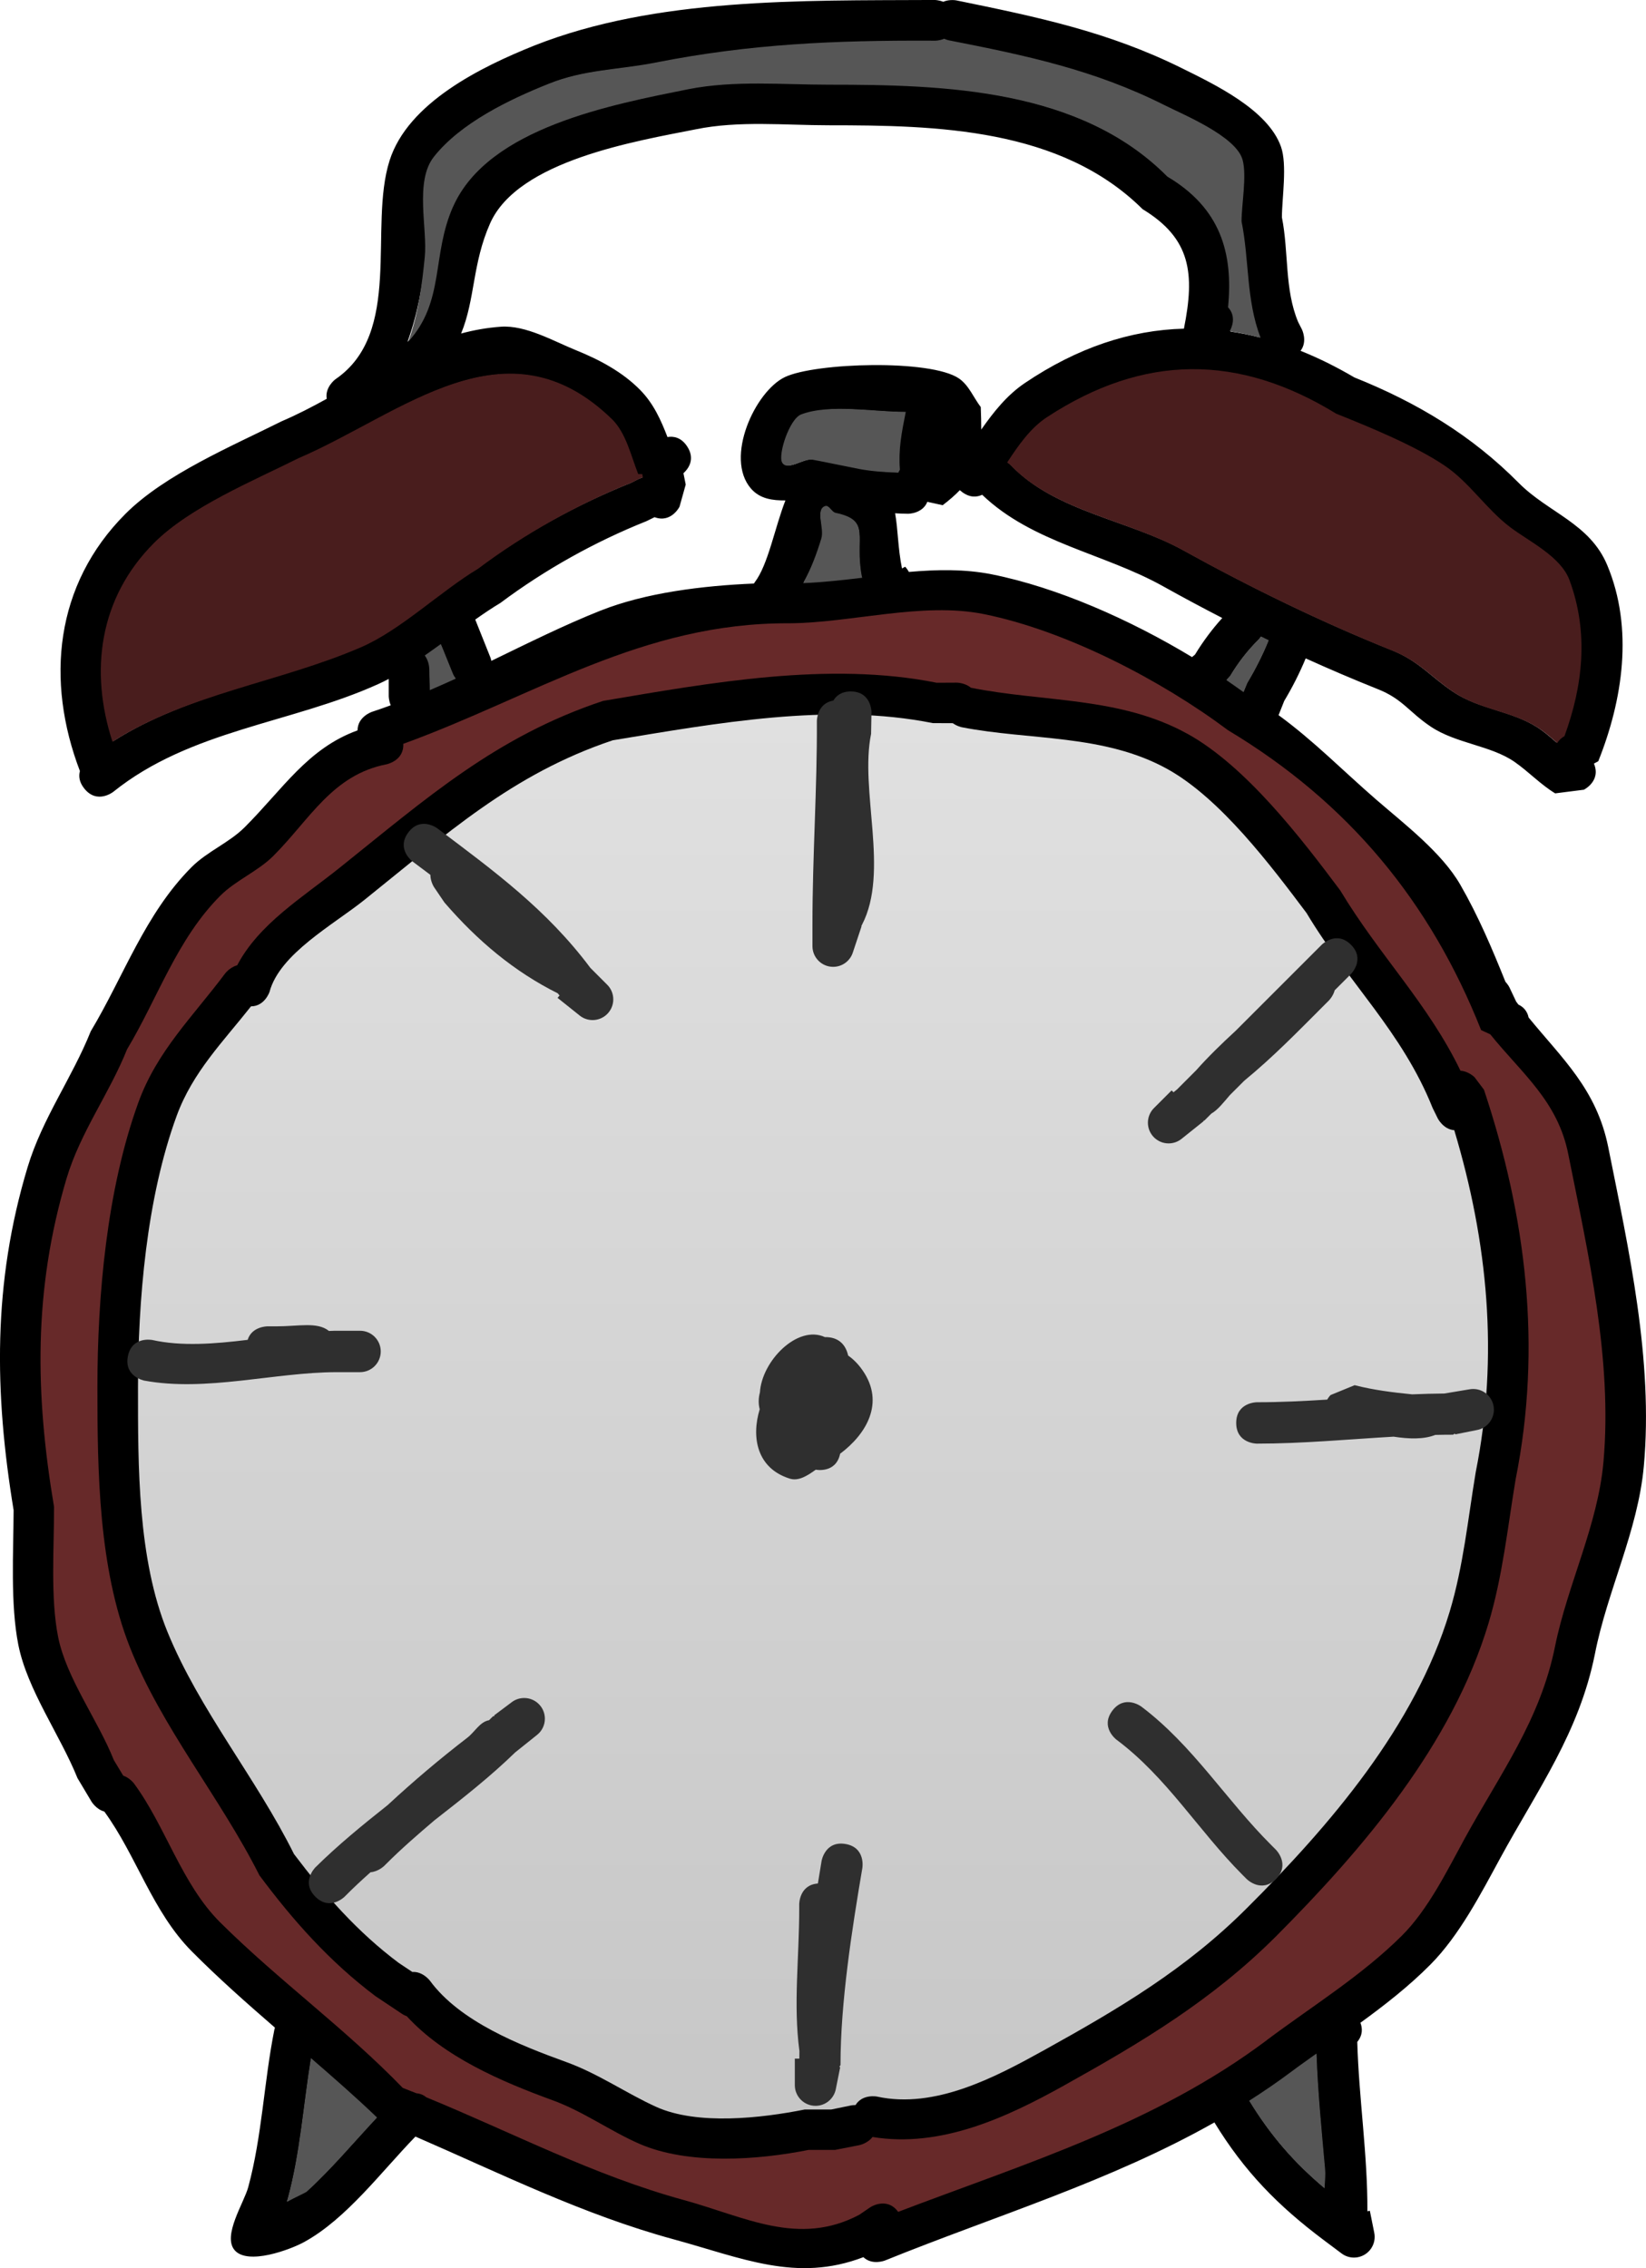<?xml version="1.0" encoding="UTF-8"?>
<svg xmlns="http://www.w3.org/2000/svg" xmlns:xlink="http://www.w3.org/1999/xlink" version="1.1" width="99.445" height="137.004" viewBox="0,0,99.445,137.004">
  <defs>
    <linearGradient x1="239.582" y1="138.506" x2="239.582" y2="223.314" gradientUnits="userSpaceOnUse" id="color-1">
      <stop offset="0" stop-color="#e0e0e0"></stop>
      <stop offset="1" stop-color="#c7c7c7"></stop>
    </linearGradient>
  </defs>
  <g transform="translate(-190.464,-95.35)">
    <g stroke="none" stroke-miterlimit="10">
      <path d="M272.465,218.691c0.097,3.415 0.632,6.844 0.611,10.227l0.149,-0.03l0.262,1.308c0.019,0.087 0.029,0.178 0.029,0.27c0,0.69 -0.56,1.25 -1.25,1.25c-0.286,0 -0.549,-0.096 -0.76,-0.258l-1.057,-0.792v0h-0c-2.783,-2.087 -4.801,-4.146 -6.615,-7.114c-6.301,3.562 -13.188,5.624 -19.904,8.341c0,0 -0.767,0.307 -1.304,-0.202c-4.047,1.55 -7.343,0.043 -11.481,-1.083c-5.444,-1.482 -10.434,-3.968 -15.582,-6.201c-2.07,2.129 -4.161,4.961 -6.716,6.366c-0.849,0.467 -3.42,1.424 -4.21,0.493c-0.743,-0.875 0.568,-2.859 0.824,-3.803c0.839,-3.092 0.949,-6.363 1.578,-9.508c0,0 0.01,-0.05 0.036,-0.128c-1.718,-1.487 -3.421,-2.994 -5.027,-4.61c-2.378,-2.393 -3.347,-5.793 -5.282,-8.443c-0.495,-0.135 -0.773,-0.598 -0.773,-0.598l-0.848,-1.421c-1.047,-2.599 -3.033,-5.331 -3.574,-8.052c-0.487,-2.449 -0.294,-5.632 -0.285,-8.133c-1.166,-7.09 -1.27,-13.711 0.848,-20.726c0.889,-2.945 2.687,-5.388 3.812,-8.199c1.998,-3.329 3.28,-7.105 6.103,-9.928c0.935,-0.935 2.269,-1.469 3.2,-2.4c2.316,-2.316 3.804,-4.758 6.817,-5.849c0,-0.83 0.871,-1.12 0.871,-1.12c0.379,-0.124 0.757,-0.257 1.134,-0.396c-0.122,-0.286 -0.122,-0.552 -0.122,-0.552c0,-0.284 0,-0.677 0,-1.04c-0.212,0.112 -0.426,0.217 -0.64,0.314c-5.235,2.37 -11.338,2.762 -15.996,6.502c0,0 -0.976,0.781 -1.757,-0.195c-0.318,-0.398 -0.345,-0.763 -0.264,-1.056c-2.08,-5.447 -1.527,-11.258 2.757,-15.542c2.38,-2.38 6.43,-4.085 9.425,-5.583c0.931,-0.398 1.834,-0.866 2.729,-1.36c-0.119,-0.698 0.514,-1.173 0.514,-1.173c4.116,-2.797 1.997,-9.178 3.285,-13.223c1.114,-3.499 5.549,-5.661 8.734,-6.938c7.35,-2.911 16.214,-2.717 23.931,-2.756h0.267c0,0 0.243,0 0.515,0.107c0.391,-0.164 0.796,-0.083 0.796,-0.083c4.893,1.004 9.163,1.883 13.644,4.106c1.931,0.958 5.17,2.49 5.964,4.725c0.388,1.092 0.064,3.09 0.058,4.272c0.42,2.099 0.153,4.357 0.983,6.326l0.224,0.439c0,0 0.362,0.724 -0.08,1.299c1.085,0.434 2.169,0.971 3.25,1.607c3.797,1.519 7.101,3.513 9.928,6.369c1.786,1.804 4.292,2.442 5.349,4.966c1.605,3.833 0.936,8.159 -0.539,11.848l-0.263,0.145c0.445,1.051 -0.606,1.576 -0.606,1.576l-1.735,0.221c-0.881,-0.535 -1.6,-1.305 -2.445,-1.895c-1.434,-1.001 -3.536,-1.109 -5.067,-2.133c-1.343,-0.899 -1.701,-1.681 -3.243,-2.283c-1.445,-0.578 -2.887,-1.194 -4.318,-1.843c-0.368,0.887 -0.804,1.748 -1.298,2.571l-0.341,0.859c2.129,1.554 3.882,3.352 5.907,5.108c1.681,1.458 3.948,3.183 5.071,5.132c1.1,1.909 1.923,3.865 2.729,5.866c0.155,0.166 0.233,0.321 0.233,0.321l0.415,0.876c0.045,0.06 0.089,0.119 0.134,0.178c0.261,0.124 0.528,0.354 0.618,0.782c2.033,2.489 4.098,4.328 4.807,7.812c1.241,6.206 2.74,12.868 2.152,19.302c-0.357,3.903 -2.208,7.522 -2.952,11.322c-0.953,4.767 -3.463,8.19 -5.73,12.356c-1.168,2.147 -2.464,4.656 -4.212,6.416c-1.296,1.305 -2.743,2.434 -4.228,3.514c0.122,0.308 0.161,0.728 -0.191,1.159zM270.463,227.488c0.025,-0.393 0.059,-0.798 0.026,-1.165c-0.209,-2.341 -0.428,-4.568 -0.508,-6.884c-0.504,0.36 -1.005,0.723 -1.498,1.094c-0.821,0.614 -1.657,1.19 -2.506,1.732c1.308,2.146 2.701,3.717 4.485,5.223zM207.87,228.137c-0.015,0.054 -0.033,0.113 -0.054,0.175c0.573,-0.312 1.124,-0.56 1.191,-0.62c1.455,-1.318 2.802,-2.94 4.188,-4.423c-1.273,-1.225 -2.597,-2.395 -3.932,-3.553c-0.456,2.809 -0.643,5.682 -1.393,8.421zM266.983,218.533c2.738,-2.049 5.69,-3.861 8.133,-6.284c1.586,-1.573 2.734,-3.923 3.788,-5.851c2.149,-3.929 4.571,-7.147 5.47,-11.644c0.755,-3.706 2.572,-7.275 2.915,-11.078c0.558,-6.193 -0.922,-12.598 -2.115,-18.565c-0.632,-3.228 -2.794,-4.877 -4.713,-7.257l-0.555,-0.257c-3.059,-7.722 -7.969,-13.713 -15.27,-18.094c-4.023,-3.01 -9.753,-6.005 -14.739,-7.01c-3.724,-0.751 -8.018,0.54 -11.764,0.556c-8.855,-0.045 -15.334,4.383 -23.277,7.273c0.055,1.023 -1.011,1.236 -1.011,1.236c-3.277,0.641 -4.626,3.322 -6.828,5.525c-0.935,0.935 -2.269,1.469 -3.2,2.4c-2.619,2.619 -3.776,6.181 -5.631,9.272c-1.072,2.679 -2.818,4.993 -3.655,7.801c-2.008,6.739 -1.896,13.011 -0.752,19.807c0.007,2.435 -0.229,5.5 0.248,7.867c0.502,2.489 2.408,5.016 3.359,7.414l0.566,0.937c0.4,0.139 0.648,0.469 0.648,0.469c1.921,2.6 2.873,6.074 5.217,8.399c3.544,3.516 7.544,6.396 11.004,9.974c0.274,0.106 0.547,0.214 0.82,0.323c0.197,0.016 0.408,0.083 0.6,0.244c5.178,2.124 10.113,4.717 15.546,6.202c3.672,1.003 6.912,2.831 10.587,0.89l0.666,-0.455c0,0 0.993,-0.662 1.685,0.277c7.671,-2.925 15.518,-5.302 22.258,-10.371zM226.749,132.234c2.71,-1.078 6.149,-1.505 9.264,-1.636c0.031,-0.052 0.053,-0.081 0.053,-0.081c0.807,-1.056 1.204,-3.288 1.85,-4.939c-0.767,0.004 -1.535,-0.085 -2.083,-0.719c-1.607,-1.858 0.256,-5.88 2.056,-6.734c1.833,-0.869 8.796,-1.086 10.51,0.084c0.599,0.409 0.88,1.153 1.319,1.729c0.018,0.496 0.032,0.946 0.03,1.359c0.743,-1.058 1.545,-2.074 2.63,-2.807c3.168,-2.141 6.384,-3.205 9.613,-3.287c0.672,-3.333 0.422,-5.449 -2.494,-7.217c-4.939,-4.9 -12.428,-5.069 -18.964,-5.069c-2.639,0 -5.435,-0.288 -8.022,0.242c-3.621,0.717 -10.749,1.88 -12.437,5.684c-1.082,2.439 -0.893,4.569 -1.752,6.653c0.772,-0.208 1.57,-0.352 2.4,-0.411c1.502,-0.107 3.196,0.876 4.542,1.42c1.4,0.566 2.809,1.309 3.886,2.41c0.803,0.82 1.244,1.809 1.64,2.835c0.355,-0.06 0.817,0.007 1.183,0.555c0.536,0.804 0.037,1.4 -0.218,1.63c0.046,0.228 0.091,0.457 0.137,0.685l-0.374,1.337c0,0 -0.503,1.006 -1.508,0.633l-0.479,0.236c-3.132,1.25 -6.149,2.935 -8.833,4.943c-0.507,0.304 -1.013,0.645 -1.521,1.005c0.128,0.32 0.256,0.64 0.384,0.96l0.533,1.333c0,0 0.031,0.078 0.057,0.201c2.207,-1.069 4.399,-2.161 6.598,-3.036zM250.37,130.039c3.954,0.787 8.36,2.733 12.113,5.002l0.179,-0.151c0.477,-0.785 1.029,-1.529 1.647,-2.211c-1.212,-0.623 -2.41,-1.266 -3.588,-1.923c-3.552,-1.983 -7.89,-2.618 -10.917,-5.519c-0.31,0.145 -0.736,0.193 -1.22,-0.171c-0.047,-0.036 -0.091,-0.072 -0.131,-0.108c-0.283,0.295 -0.624,0.594 -1.036,0.908l-0.927,-0.204c-0.29,0.721 -1.156,0.721 -1.156,0.721c-0.267,-0.001 -0.531,-0.011 -0.792,-0.029c0.176,0.952 0.166,2.106 0.417,3.334l0.191,-0.105c0,0 0.119,0.119 0.226,0.314c1.697,-0.147 3.381,-0.178 4.993,0.142zM265.814,136.578c0.484,-0.806 0.92,-1.646 1.27,-2.519c-0.152,-0.073 -0.305,-0.147 -0.457,-0.221c-0.077,0.113 -0.143,0.179 -0.143,0.179c-0.649,0.64 -1.215,1.374 -1.679,2.159l-0.209,0.224c0.343,0.235 0.678,0.471 1.003,0.709zM242.508,130.178c-0.481,-2.457 0.627,-3.339 -1.564,-3.801c-0.241,-0.051 -0.38,-0.488 -0.615,-0.411c-0.612,0.201 -0.011,1.307 -0.197,1.924c-0.285,0.943 -0.65,1.815 -1.109,2.644c1.147,-0.046 2.323,-0.18 3.509,-0.323zM217.773,135.998l-0.533,-1.333c-0.048,-0.121 -0.096,-0.241 -0.145,-0.362c-0.308,0.227 -0.618,0.451 -0.928,0.67c0.284,0.363 0.284,0.828 0.284,0.828c0,0.397 0,0.795 0,1.192c0.505,-0.219 1.008,-0.447 1.51,-0.679c-0.128,-0.168 -0.187,-0.315 -0.187,-0.315zM244.696,123.875c0.026,-0.058 0.057,-0.117 0.094,-0.177c-0.097,-1.196 0.096,-2.167 0.353,-3.449c-0.025,0 -0.05,0.001 -0.075,0.001c-1.814,0.004 -4.438,-0.497 -6.156,0.158c-0.712,0.271 -1.411,2.405 -1.144,2.866c0.306,0.528 1.215,-0.247 1.823,-0.185c0.121,0.012 2.572,0.511 2.769,0.548c0.77,0.142 1.553,0.214 2.337,0.238zM217.792,107.823c2.123,-4.772 9.644,-6.19 14.229,-7.116c2.771,-0.542 5.692,-0.291 8.512,-0.291c7.006,0 15.241,0.291 20.503,5.598c3.202,1.898 3.991,4.618 3.668,7.912c0.531,0.573 0.206,1.26 0.1,1.45c0.59,0.087 1.18,0.206 1.77,0.356l-0.001,-0.002c-0.875,-2.276 -0.675,-4.634 -1.15,-7.008c-0.004,-0.997 0.331,-2.774 0.058,-3.728c-0.404,-1.413 -3.552,-2.696 -4.703,-3.275c-4.241,-2.136 -8.35,-2.979 -13.023,-3.894c0,0 -0.12,-0.024 -0.278,-0.095c-0.283,0.119 -0.544,0.119 -0.544,0.119h-0.267c-5.755,-0.024 -10.828,0.176 -16.555,1.309c-2.22,0.439 -4.308,0.402 -6.448,1.268c-2.366,0.944 -5.318,2.348 -6.939,4.4c-1.173,1.484 -0.379,4.331 -0.548,6.029c-0.166,1.66 -0.482,3.478 -1.095,5.15c2.228,-2.449 1.393,-5.223 2.71,-8.183zM251.551,123.449c2.64,2.789 7.124,3.318 10.395,5.128c4.063,2.248 8.333,4.335 12.652,6.062c1.617,0.66 2.321,1.609 3.691,2.517c1.576,1.045 3.501,1.124 5.067,2.133c0.412,0.266 0.781,0.592 1.152,0.916c0.112,-0.197 0.271,-0.328 0.433,-0.415c1.115,-3.049 1.468,-6.238 0.294,-9.407c-0.529,-1.427 -2.433,-2.313 -3.584,-3.184c-1.439,-1.089 -2.446,-2.68 -3.938,-3.69c-1.776,-1.202 -4.517,-2.317 -6.534,-3.124c-5.904,-3.623 -11.571,-3.643 -17.423,0.19c-0.997,0.653 -1.718,1.691 -2.394,2.722c0.12,0.081 0.189,0.15 0.189,0.15zM228.973,123.998c-0.43,-1.074 -0.727,-2.478 -1.59,-3.314c-6.391,-6.19 -12.582,-0.314 -18.857,2.383c-2.735,1.367 -6.54,2.914 -8.709,5.083c-3.33,3.33 -3.904,7.725 -2.519,11.972c4.587,-2.916 10.065,-3.598 14.991,-5.731c2.388,-1.034 4.735,-3.329 7.013,-4.696c2.805,-2.109 6.026,-3.878 9.3,-5.19l0.439,-0.224c0,0 0.084,-0.042 0.218,-0.08c-0.013,-0.067 -0.027,-0.134 -0.04,-0.2z" fill="#000000" stroke-width="0.5"></path>
      <path d="M251.503,123.434c0,0 -0.07,-0.07 -0.189,-0.151c0.676,-1.031 1.401,-2.078 2.398,-2.731c5.852,-3.833 11.577,-3.837 17.481,-0.214c2.017,0.807 4.786,1.944 6.563,3.146c1.493,1.01 2.506,2.62 3.945,3.709c1.151,0.871 3.055,1.768 3.584,3.195c1.175,3.168 0.813,6.381 -0.302,9.43c-0.162,0.087 -0.322,0.22 -0.434,0.416c-0.371,-0.324 -0.74,-0.651 -1.152,-0.916c-1.566,-1.009 -3.493,-1.084 -5.07,-2.13c-1.37,-0.908 -2.075,-1.855 -3.693,-2.515c-4.319,-1.728 -8.674,-3.852 -12.738,-6.1c-3.272,-1.81 -7.753,-2.352 -10.393,-5.14z" fill="#491d1d" stroke-width="0.5"></path>
      <path d="M229.267,123.987c0.013,0.067 0.027,0.134 0.04,0.201c-0.134,0.038 -0.218,0.08 -0.218,0.08l-0.438,0.224c-3.274,1.312 -6.493,3.1 -9.298,5.209c-2.278,1.367 -4.68,3.707 -7.068,4.741c-4.926,2.132 -10.44,2.794 -15.026,5.71c-1.385,-4.248 -0.82,-8.675 2.51,-12.005c2.169,-2.169 5.994,-3.753 8.729,-5.12c6.275,-2.697 12.539,-8.558 18.93,-2.368c0.863,0.836 1.165,2.25 1.594,3.324z" fill="#491d1d" stroke-width="0.5"></path>
      <path d="M265.592,137.159c-0.325,-0.237 -0.693,-0.493 -1.036,-0.728l0.208,-0.226c0.464,-0.785 1.091,-1.593 1.74,-2.233c0,0 0.067,-0.065 0.144,-0.178c0.152,0.074 0.316,0.155 0.468,0.228c-0.35,0.873 -0.82,1.8 -1.304,2.606z" fill="#565656" stroke-width="0.5"></path>
      <path d="M244.739,123.9c-0.784,-0.023 -1.586,-0.078 -2.356,-0.219c-0.197,-0.036 -2.715,-0.553 -2.836,-0.565c-0.608,-0.062 -1.521,0.704 -1.828,0.176c-0.268,-0.462 0.436,-2.638 1.148,-2.91c1.719,-0.655 4.431,-0.148 6.244,-0.153c0.025,-0 0.05,0 0.076,-0c-0.257,1.283 -0.451,2.297 -0.354,3.493c-0.037,0.06 -0.069,0.121 -0.095,0.179z" fill="#565656" stroke-width="0.5"></path>
      <path d="M242.565,130.248c-1.186,0.142 -2.426,0.279 -3.573,0.325c0.459,-0.829 0.811,-1.765 1.096,-2.708c0.186,-0.617 -0.381,-1.748 0.231,-1.949c0.234,-0.077 0.388,0.36 0.629,0.411c2.191,0.462 1.112,1.431 1.593,3.888z" fill="#565656" stroke-width="0.5"></path>
      <path d="M217.818,136.02c0,0 0.054,0.155 0.182,0.323c-0.502,0.232 -1.066,0.475 -1.57,0.695c0,-0.397 -0.028,-0.828 -0.028,-1.226c0,0 0.009,-0.507 -0.275,-0.87c0.311,-0.218 0.661,-0.463 0.969,-0.69c0.048,0.121 0.104,0.242 0.152,0.362l0.569,1.405z" fill="#565656" stroke-width="0.5"></path>
      <path d="M217.842,107.821c-1.317,2.96 -0.485,5.72 -2.713,8.168c0.613,-1.671 0.833,-3.465 0.999,-5.125c0.17,-1.698 -0.625,-4.557 0.548,-6.042c1.621,-2.052 4.576,-3.469 6.942,-4.413c2.14,-0.866 4.234,-0.841 6.454,-1.28c5.727,-1.133 10.867,-1.346 16.623,-1.322l0.268,0.001c0,0 0.262,0.001 0.545,-0.118c0.158,0.071 0.279,0.095 0.279,0.095c4.673,0.915 8.8,1.786 13.041,3.921c1.151,0.58 4.3,1.871 4.704,3.284c0.273,0.954 -0.062,2.739 -0.058,3.735c0.475,2.374 0.272,4.744 1.147,7.02l0.001,0.002c-0.59,-0.15 -1.274,-0.302 -1.864,-0.389c0.107,-0.19 0.43,-0.875 -0.1,-1.447c0.323,-3.294 -0.468,-5.997 -3.67,-7.895c-5.262,-5.307 -13.444,-5.55 -20.45,-5.55c-2.82,0 -5.703,-0.273 -8.473,0.27c-4.586,0.925 -12.097,2.313 -14.22,7.085z" fill="#565656" stroke-width="0.5"></path>
      <path d="M265.933,222.242c0.849,-0.542 1.733,-1.144 2.554,-1.759c0.493,-0.371 1.01,-0.73 1.514,-1.091c0.08,2.316 0.31,4.628 0.519,6.97c0.033,0.367 -0.008,0.776 -0.033,1.169c-1.784,-1.506 -3.246,-3.144 -4.554,-5.29z" fill="#565656" stroke-width="0.5"></path>
      <path d="M207.844,228.179c0.75,-2.739 0.95,-5.702 1.406,-8.511c1.335,1.158 2.721,2.362 3.994,3.588c-1.386,1.483 -2.8,3.165 -4.255,4.483c-0.067,0.061 -0.625,0.305 -1.198,0.616c0.021,-0.062 0.038,-0.121 0.053,-0.176z" fill="#565656" stroke-width="0.5"></path>
      <path d="M267.012,218.574c-6.74,5.069 -14.611,7.455 -22.283,10.38c-0.692,-0.939 -1.687,-0.277 -1.687,-0.277l-0.666,0.455c-3.675,1.941 -6.926,0.113 -10.598,-0.891c-5.433,-1.484 -10.384,-4.084 -15.562,-6.208c-0.192,-0.161 -0.404,-0.228 -0.601,-0.244c-0.273,-0.109 -0.547,-0.218 -0.821,-0.324c-3.46,-3.577 -7.472,-6.468 -11.016,-9.984c-2.344,-2.326 -3.302,-5.808 -5.223,-8.408c0,0 -0.248,-0.331 -0.648,-0.469l-0.566,-0.938c-0.951,-2.399 -2.86,-4.933 -3.362,-7.422c-0.477,-2.366 -0.243,-5.44 -0.25,-7.875c-1.144,-6.797 -1.254,-13.089 0.754,-19.828c0.837,-2.807 2.587,-5.13 3.658,-7.809c1.854,-3.091 3.018,-6.662 5.637,-9.281c0.931,-0.931 2.268,-1.468 3.203,-2.403c2.202,-2.202 3.558,-4.89 6.835,-5.531c0,0 1.067,-0.214 1.012,-1.237c7.943,-2.89 14.446,-7.325 23.301,-7.281c3.745,-0.016 8.051,-1.306 11.776,-0.555c4.986,1.005 10.731,4.006 14.754,7.016c7.301,4.381 12.229,10.389 15.288,18.111l0.555,0.258c1.92,2.38 4.086,4.037 4.717,7.265c1.193,5.967 2.676,12.391 2.118,18.584c-0.343,3.803 -2.162,7.384 -2.917,11.09c-0.899,4.496 -3.327,7.727 -5.476,11.656c-1.054,1.928 -2.207,4.284 -3.793,5.857c-2.442,2.423 -5.403,4.242 -8.141,6.291z" fill="#672929" stroke-width="0.25"></path>
      <g>
        <path d="M277.282,162.926l-0.309,-0.628c-1.843,-4.612 -5.081,-7.541 -7.61,-11.767c-2.163,-2.877 -5.185,-6.897 -8.375,-8.674c-3.838,-2.139 -8.329,-1.727 -12.433,-2.531c0,0 -0.275,-0.055 -0.539,-0.243l-1.206,-0.005c-6.261,-1.252 -13.079,0.013 -19.309,1.036c-6.103,2.04 -10.056,5.682 -14.999,9.639c-1.866,1.494 -5.106,3.246 -5.717,5.543c0,0 -0.29,0.87 -1.118,0.871c-1.675,2.125 -3.517,3.959 -4.486,6.606c-1.822,4.977 -2.332,11.126 -2.332,16.394c0,4.736 -0.028,10.32 1.783,14.749c1.922,4.703 5.348,8.8 7.631,13.394c1.861,2.46 3.833,4.71 6.325,6.57l0.816,0.544c0.637,-0.04 1.062,0.527 1.062,0.527c1.817,2.479 5.429,3.895 8.23,4.91c1.943,0.704 3.598,1.873 5.414,2.699c2.494,1.135 6.378,0.681 8.967,0.164c0.533,0 1.067,0 1.6,0l1.211,-0.248c0,0 0.105,-0.021 0.261,-0.02c0.418,-0.689 1.296,-0.513 1.296,-0.513c3.503,0.767 7.15,-1.176 10.076,-2.797c4.52,-2.505 8.576,-4.9 12.262,-8.594c4.966,-4.947 10.14,-10.949 12.219,-17.872c0.827,-2.753 1.098,-5.577 1.569,-8.402c1.407,-7.039 0.731,-13.899 -1.291,-20.636c-0.665,-0.048 -0.997,-0.713 -0.997,-0.713zM262.212,139.677c3.524,1.954 6.854,6.29 9.225,9.459c2.37,3.941 5.302,6.829 7.263,10.89c0.49,0.031 0.85,0.391 0.85,0.391l0.569,0.755c2.553,7.666 3.517,15.527 1.91,23.554c-0.485,2.911 -0.78,5.825 -1.631,8.664c-2.203,7.348 -7.592,13.649 -12.848,18.928c-3.868,3.858 -8.085,6.376 -12.805,9.006c-3.47,1.934 -7.458,3.784 -11.568,3.108c-0.297,0.394 -0.799,0.494 -0.799,0.494l-1.455,0.285c-0.533,0 -1.067,0 -1.6,0c-3.073,0.615 -7.279,0.922 -10.233,-0.369c-1.779,-0.778 -3.365,-1.945 -5.253,-2.634c-3.056,-1.115 -6.54,-2.602 -8.794,-5.068c-0.165,-0.062 -0.27,-0.132 -0.27,-0.132l-1.629,-1.086c-2.756,-2.075 -4.96,-4.546 -7.008,-7.297c-2.366,-4.705 -5.924,-8.941 -7.836,-13.806c-1.877,-4.778 -1.951,-10.571 -1.951,-15.651c0,-5.551 0.569,-11.955 2.468,-17.206c1.135,-3.139 3.323,-5.229 5.249,-7.811c0,0 0.281,-0.374 0.728,-0.493c1.317,-2.504 3.925,-4.081 6.169,-5.875c5.244,-4.193 9.446,-7.938 15.935,-10.095c6.481,-1.095 13.637,-2.402 20.158,-1.097l1.21,-0.006c0,0 0.49,0 0.856,0.307c4.347,0.876 9.012,0.526 13.089,2.787z" fill="#000000" stroke-width="0.5"></path>
        <path d="M277.327,162.904c0,0 0.333,0.666 0.998,0.714c2.023,6.738 2.703,13.622 1.296,20.661c-0.471,2.826 -0.744,5.66 -1.571,8.413c-2.079,6.923 -7.267,12.948 -12.234,17.895c-3.686,3.695 -7.758,6.099 -12.278,8.604c-2.925,1.621 -6.585,3.567 -10.088,2.8c0,0 -0.879,-0.175 -1.298,0.513c-0.155,-0.001 -0.261,0.02 -0.261,0.02l-1.213,0.249c-0.533,0 -1.069,0 -1.602,0c-2.588,0.518 -6.483,0.969 -8.977,-0.165c-1.816,-0.826 -3.477,-1.997 -5.42,-2.701c-2.801,-1.015 -6.423,-2.436 -8.24,-4.915c0,0 -0.426,-0.568 -1.063,-0.528l-0.817,-0.544c-2.492,-1.861 -4.472,-4.118 -6.333,-6.578c-2.283,-4.594 -5.718,-8.707 -7.64,-13.41c-1.81,-4.429 -1.785,-10.031 -1.785,-14.767c0,-5.269 0.515,-11.436 2.337,-16.414c0.969,-2.647 2.816,-4.489 4.491,-6.614c0.828,-0.002 1.119,-0.873 1.119,-0.873c0.611,-2.297 3.857,-4.057 5.723,-5.55c4.943,-3.956 8.914,-7.609 15.017,-9.649c6.23,-1.023 13.07,-2.289 19.332,-1.037l1.207,0.005c0.264,0.188 0.539,0.244 0.539,0.244c4.103,0.803 8.608,0.397 12.446,2.536c3.19,1.777 6.223,5.806 8.386,8.683c2.529,4.226 5.777,7.168 7.62,11.78l0.31,0.629z" fill="url(#color-1)" stroke-width="0.25"></path>
        <path d="M240.812,137.669c0.167,-0.287 0.478,-0.552 1.054,-0.552c1.25,0 1.25,1.25 1.25,1.25l-0.024,1.312c-0.701,3.416 1.113,8.325 -0.546,11.523c-0.015,0.029 -0.031,0.059 -0.047,0.088l0.019,0.006l-0.524,1.573c-0.157,0.511 -0.633,0.882 -1.195,0.882c-0.69,0 -1.25,-0.56 -1.25,-1.25v-1.333c0,-4.106 0.287,-8.196 0.267,-12.267c0,0 0,-1.074 0.996,-1.231z" fill="#2f2f2f" stroke-width="0.5"></path>
        <path d="M262.714,160.019c0.742,-0.837 1.557,-1.625 2.396,-2.398c1.733,-1.733 3.463,-3.462 5.206,-5.205c0,0 0.884,-0.884 1.768,0c0.884,0.884 0,1.768 0,1.768c-0.328,0.328 -0.655,0.655 -0.982,0.982c-0.101,0.368 -0.351,0.618 -0.351,0.618l-0.267,0.267c-1.631,1.631 -3.087,3.133 -4.842,4.575c-0.292,0.292 -0.584,0.583 -0.876,0.875c-0.395,0.459 -0.729,0.892 -1.117,1.115c-0.138,0.138 -0.277,0.276 -0.415,0.415l-0.071,0.022l0.018,0.023l-1.326,1.06c-0.215,0.175 -0.49,0.28 -0.789,0.28c-0.69,0 -1.25,-0.56 -1.25,-1.25c0,-0.345 0.14,-0.658 0.366,-0.884l1.067,-1.067l0.113,0.113l0.216,-0.173c0.379,-0.38 0.758,-0.759 1.136,-1.138z" fill="#2f2f2f" stroke-width="0.5"></path>
        <path d="M278.257,182.011c-0.361,0 -0.721,0.004 -1.082,0.013c-0.677,0.275 -1.586,0.249 -2.513,0.106c-2.751,0.159 -5.503,0.421 -8.261,0.421c0,0 -1.25,0 -1.25,-1.25c0,-1.25 1.25,-1.25 1.25,-1.25c1.416,0 2.832,-0.07 4.246,-0.16c0.101,-0.171 0.204,-0.274 0.204,-0.274l1.454,-0.596c1.175,0.299 2.326,0.439 3.476,0.553c0.647,-0.027 1.294,-0.046 1.942,-0.05l1.517,-0.253c0.074,-0.014 0.151,-0.021 0.229,-0.021c0.69,0 1.25,0.56 1.25,1.25c0,0.614 -0.443,1.125 -1.028,1.23l-1.311,0.262l-0.008,-0.042l-0.037,0.006z" fill="#2f2f2f" stroke-width="0.5"></path>
        <path d="M267.551,208.851c-0.884,0.884 -1.768,0 -1.768,0l-0.267,-0.267c-2.646,-2.656 -4.562,-5.884 -7.599,-8.151c0,0 -1,-0.75 -0.25,-1.75c0.75,-1 1.75,-0.25 1.75,-0.25c3.136,2.363 5.121,5.649 7.867,8.383l0.267,0.267c0,0 0.884,0.884 0,1.768z" fill="#2f2f2f" stroke-width="0.5"></path>
        <path d="M239.878,209.121c0.074,-0.461 0.149,-0.915 0.222,-1.36c0,0 0.205,-1.233 1.438,-1.028c1.233,0.205 1.028,1.438 1.028,1.438c-0.634,3.74 -1.322,8.123 -1.322,11.918l-0.074,0.111l0.056,0.011l-0.262,1.311c-0.105,0.584 -0.616,1.028 -1.23,1.028c-0.69,0 -1.25,-0.56 -1.25,-1.25v-1.6h0.273c0.001,-0.152 0.003,-0.305 0.005,-0.459c-0.377,-2.804 -0.012,-5.6 -0.012,-8.607v-0.267c0,0 0,-1.168 1.128,-1.246z" fill="#2f2f2f" stroke-width="0.5"></path>
        <path d="M212.851,208.44c-0.539,0.477 -1.064,0.967 -1.567,1.477c0,0 -0.884,0.884 -1.768,0c-0.884,-0.884 -0,-1.768 -0,-1.768c1.361,-1.346 2.851,-2.563 4.365,-3.761c1.543,-1.431 3.144,-2.785 4.82,-4.076c0.443,-0.341 0.758,-0.96 1.307,-1.053c0.08,-0.078 0.16,-0.157 0.24,-0.237l0.089,-0.019l0.004,-0.004l-0.025,-0.033l1.057,-0.792c0.211,-0.162 0.474,-0.258 0.76,-0.258c0.69,0 1.25,0.56 1.25,1.25c0,0.399 -0.187,0.754 -0.478,0.983l-1.312,1.049c-1.52,1.479 -3.201,2.795 -4.881,4.105c-0.993,0.845 -1.988,1.705 -2.93,2.648l-0.099,0.099c0,0 -0.352,0.352 -0.833,0.39z" fill="#2f2f2f" stroke-width="0.5"></path>
        <path d="M199.172,178.742c0,0 -1.226,-0.245 -0.981,-1.471c0.245,-1.226 1.471,-0.981 1.471,-0.981c1.768,0.394 3.766,0.237 5.765,-0.009c0.25,-0.815 1.19,-0.815 1.19,-0.815h0.533c1.347,0.003 2.487,-0.288 3.187,0.278c0.094,-0.004 0.187,-0.006 0.28,-0.008v-0.003h1.6c0.69,0 1.25,0.56 1.25,1.25c0,0.69 -0.56,1.25 -1.25,1.25h-1.438c-3.75,0.011 -7.856,1.201 -11.608,0.509z" fill="#2f2f2f" stroke-width="0.5"></path>
        <path d="M216.467,148.195c-0.357,-0.269 -0.718,-0.539 -1.084,-0.812c0,0 -1,-0.75 -0.25,-1.75c0.75,-1 1.75,-0.25 1.75,-0.25c3.451,2.596 6.621,4.916 9.248,8.43l1.019,1.019c0.226,0.226 0.366,0.539 0.366,0.884c0,0.69 -0.56,1.25 -1.25,1.25c-0.299,0 -0.574,-0.105 -0.789,-0.28l-1.326,-1.06l0.143,-0.179l-0.04,0.022c-0.029,-0.039 -0.059,-0.078 -0.089,-0.117c-2.624,-1.306 -4.853,-3.173 -6.85,-5.489l-0.624,-0.92c0,0 -0.222,-0.333 -0.226,-0.748z" fill="#2f2f2f" stroke-width="0.5"></path>
        <path d="M236.363,180.478c-0.089,-0.337 -0.076,-0.683 0.012,-1.02c0.118,-1.918 2.288,-4.104 3.927,-3.341c0.816,-0.015 1.255,0.446 1.404,1.113c0.309,0.215 0.602,0.507 0.867,0.887c1.377,1.967 0.218,3.873 -1.351,5.043c-0.252,1.209 -1.468,0.966 -1.468,0.966c-0.001,-0 -0.003,-0.001 -0.004,-0.001c-0.508,0.361 -1.032,0.707 -1.572,0.539c-1.996,-0.623 -2.328,-2.511 -1.816,-4.186z" fill="#2f2f2f" stroke-width="0.5"></path>
      </g>
    </g>
  </g>
</svg>
